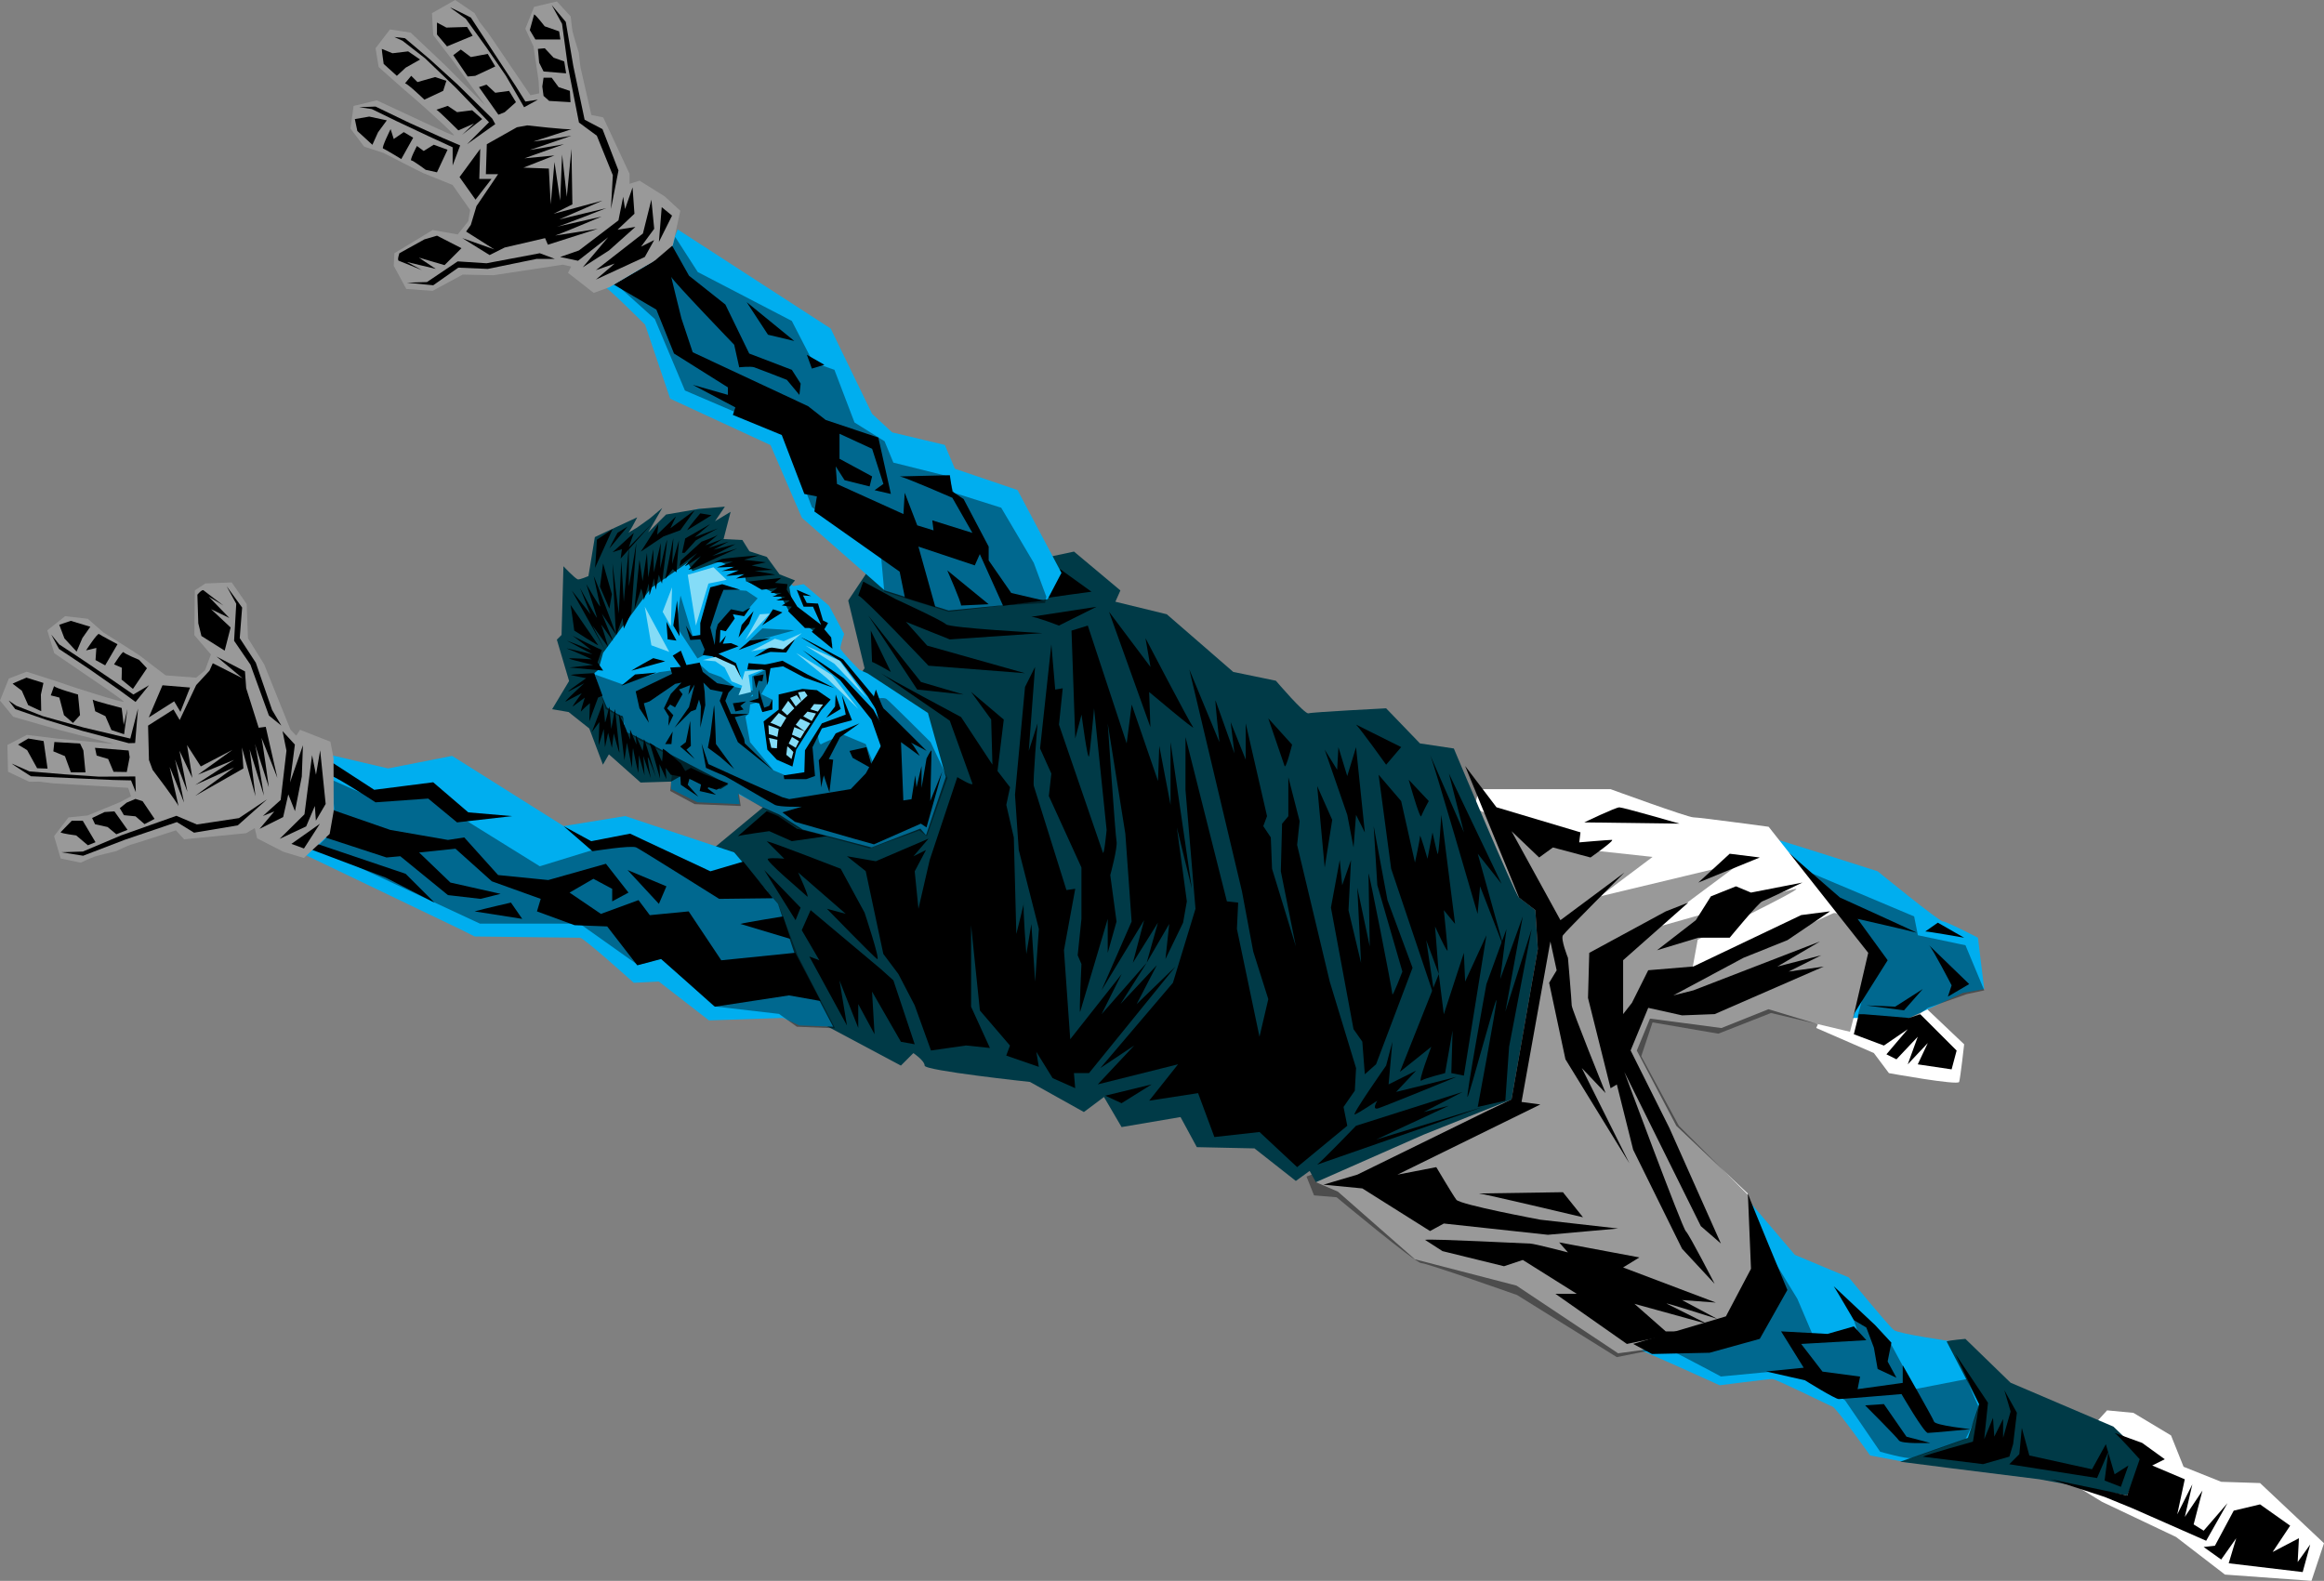 <svg id="Layer_1" data-name="Layer 1" xmlns="http://www.w3.org/2000/svg" viewBox="0 0 1318.98 897.35"><rect x="0" y="0" width="1318.98" height="897.35" fill="#808080" stroke="none"/><defs><style>.cls-1{fill:#fff;}.cls-2{fill:#00aeef;}.cls-3{fill:#003a47;}.cls-4{opacity:0.4;}.cls-5{fill:#84dcf7;}.cls-6{fill:#999;}</style></defs><title>character</title><polygon class="cls-1" points="1181.64 816.22 1195.87 800.57 1210.82 801.99 1232.16 814.8 1239.28 832.59 1260.63 841.13 1282.69 841.84 1318.98 876 1311.87 897.35 1262.77 893.79 1235.01 872.44 1193.03 852.51 1180.22 844.69 1181.64 816.22"/><path class="cls-2" d="M928.35,773.69c3.56.71,51.95,22.77,51.95,22.77s27.75-3.56,29.89-3.56,32,14.94,34.16,15.66,21.35,27.75,21.35,27.75l22.77,4.27,35.58-12.1,3.56-21.35-15.66-35.58s-29.89-4.27-32.73-6.4-25.62-29.89-25.62-29.89L1023,722.45,990.26,684l-13.52,52.66Z" transform="translate(-4.31 -10.13)"/><path class="cls-3" d="M1109.1,771.55c2.13-.71,10.67-1.42,10.67-1.42L1145.39,795l58.35,24.91L1221.53,837l-10,22.06-49.81-9.25-51.24-6.4-27.75-3.56,38.43-13.52,6.4-19.21Z" transform="translate(-4.31 -10.13)"/><path class="cls-4" d="M933.33,768c4.27,0,47.68,23.48,47.68,23.48l29.89-2.85,20.64,3.56L1051.46,805l19.93,29.18s14.94,4.27,17.79,3.56,30.6-10.67,30.6-10.67,8.54-16.37,7.12-19.21-6.4-14.94-6.4-14.94l-29.18,5.69-14.23-26.33-23.48-21.35,6.4,19.21-25.62.71-10-23.48-23.48-38.43,3.56,36.29s-19.21,23.48-22.06,23.48S933.33,768,933.33,768Z" transform="translate(-4.31 -10.13)"/><path class="cls-1" d="M1041.49,579.42l-6.4,14.23,32.73,14.23,8.54,11.39s39.14,7.12,39.85,5,2.85-21.35,2.85-21.35l-27-25.62Z" transform="translate(-4.31 -10.13)"/><path class="cls-2" d="M1010.9,486.2c3.56.71,59.06,18.5,59.06,18.5s34.87,28.46,37,28.46,19.93,9.25,19.93,9.25l3.56,29.18-12.1,2.13L1087.75,588H1055l-8.54-35.58Z" transform="translate(-4.31 -10.13)"/><path class="cls-4" d="M1026.55,503.28c2.85.71,41.27,50.52,41.27,50.52l-8.54,30.6-.71,2.85s27,4.27,29.18,2.85,10.67-7.83,10.67-7.83l22.06-7.83,10-2.13-10.67-25.62-27-5.69-2.13-10.67Z" transform="translate(-4.31 -10.13)"/><path d="M1019.43,494c2.85,2.85,29.18,25.62,29.18,25.62s45.54,20.64,43.41,19.93-33.45-7.83-33.45-7.83l17.08,23.48L1055,588l2.85-36.29Z" transform="translate(-4.31 -10.13)"/><path d="M1099.14,546.68c2.13,2.13,12.81,22.77,12.81,22.77l-2.13,6.4,12.1-7.12Z" transform="translate(-4.31 -10.13)"/><path d="M1097,538.86c2.13,0,22.06,3.56,22.06,3.56l-14.94-8.54Z" transform="translate(-4.31 -10.13)"/><path d="M1063.55,580.84c2.13,0,16.37.71,16.37.71l15.66-10-10.67,12.1Z" transform="translate(-4.31 -10.13)"/><polygon points="1057.82 575.7 1083.44 577.83 1089.84 575.7 1110.48 596.33 1107.63 607.01 1088.42 604.16 1094.11 592.06 1082.73 604.16 1088.42 588.5 1076.32 601.31 1070.63 598.47 1082.73 584.24 1069.21 593.49 1052.13 587.08 1054.97 575.7 1057.82 575.7"/><path class="cls-1" d="M843.67,458.09h74.72s43.76,16,47,16,42.7,5.34,42.7,5.34L1064.62,551l-10.67,45.9L1008,583l-26.69,10.67-40.56-5.34-7.47,18.15,22.42,42.7,40.56,38.43L1007,746.29l-21.35,23.48-63,8.54L865,739.89l-57.64-14.94-43.76-38.43-12.45-5.34L801,627.81l42.7-169.72" transform="translate(-4.31 -10.13)"/><path class="cls-4" d="M745.82,678l4.27,10.67,12.81,1.07s44.83,37.36,48,37.36,54.44,18.15,54.44,18.15l56.57,35.22,21.35-4.27,44.83-12.81,11.74-28.82-3.2-45.9-39.49-39.49-21.35-39.49,6.4-19.21,37.36,6.4,29.89-11.74,44.83,10.67L1065,554.16l1.07-5.34s-16-22.42-21.35-20.28S963.57,567,963.57,567l4.27-23.48s61.91-29.89,55.51-28.82-81.12,22.42-81.12,22.42l50.17-37.36-80.06,19.21,29.89-22.42-49.1-5.34-59.78-25.62S876,548.82,875,552s-19.21,83.26-19.21,83.26Z" transform="translate(-4.31 -10.13)"/><path d="M996.31,687.58c1.07,3.56,22.42,54.79,22.42,54.79l-15.66,27.75L974.6,778l-32.73.71L931.19,773l52.66-15.66,14.23-27Z" transform="translate(-4.31 -10.13)"/><path d="M1015.16,765.86,1028,786.5l-21.35,2.13,22.06,5s17.08,10.67,19.21,10.67,35.58-2.85,35.58-2.85,12.81,22.06,14.94,22.06,24.19-2.13,24.19-2.13-19.93-2.13-20.64-4.27-17.79-32-17.79-32v10l-25.62,3.56,1.42-7.12-21.35-2.85L1026.55,773l37-2.13-7.12-7.83-14.94,4.27Z" transform="translate(-4.31 -10.13)"/><path d="M1045.05,740.24c1.42,2.13,11.39,19.21,11.39,19.21l7.12,4.27,4.27,11.39,2.13,12.1,10.67,5-5-9.25,2.13-10.67-9.25-10Z" transform="translate(-4.31 -10.13)"/><path d="M1062.84,807.85l10.67-.71,12.81,18.5,13.52,3.56s-16.37.71-17.79-1.42S1062.84,807.85,1062.84,807.85Z" transform="translate(-4.31 -10.13)"/><path d="M1095.58,837c2.85-1.42,28.46-8.54,28.46-8.54l3.56-21.35-13.52-28.46,18.5,27.75-2.13,20.64,5-12.1.71,10.67,5-10v10.67l4.27-14.94-3.56-12.1,7.12,12.81-2.13,17.79-2.13,7.12-14.94,4.27Z" transform="translate(-4.31 -10.13)"/><polygon points="1147.48 810.53 1146.06 825.47 1140.37 831.16 1190.18 838.99 1196.59 824.05 1194.45 840.42 1203.7 843.98 1207.97 831.88 1200.14 836.86 1195.16 819.78 1187.33 834.01 1151.75 826.18 1147.48 810.53"/><path d="M1204.45,823.5c2.13,1.42,14.23,14.94,14.23,14.94l-7.12,20.64-9.25-2.13-34.16-7.12,30.6,10,15.66,6.4,42,18.5,12.1-21.35L1255,879l-5.69-3.56,5-19.21-10,14.94,4.27-18.5L1240,869.76l4.27-19.93L1225.8,842l7.12-3.56-12.81-9.25Z" transform="translate(-4.31 -10.13)"/><polygon points="1267.75 857.5 1257.07 877.42 1250.67 878.13 1260.63 885.25 1269.17 873.15 1264.9 887.38 1306.88 892.36 1311.15 876.71 1304.04 886.67 1304.75 873.15 1289.81 880.98 1299.77 866.03 1282.69 853.94 1267.75 857.5"/><path class="cls-3" d="M408.16,492.6l33.45-27.75L495,389.42,485.72,351l15.66-23.48,89,.71,23.48-5,26.33,22.06-2.85,6.4,29.18,7.12,37.72,32.73,24.19,5s16.37,19.21,18.5,18.5S791,412.19,791,412.19l19.21,19.93L829.43,435s34.87,83.26,37,84.68,9.25,7.12,9.25,7.12l1.42,22.06-14.94,85.39-49.81,19.93-61.2,27-3.56-6.4-7.83,5.69L716.29,662l-32.73-.71-9.25-17.08-33.45,5.69-10-17.08-11.39,8.54-30.6-17.08s-59.78-6.4-59.78-9.25-6.4-7.12-6.4-7.12L515.61,615l-42.7-22.77-50.52-59.78Z" transform="translate(-4.31 -10.13)"/><path d="M835.84,444.92l30.6,74.72,9.25,7.12,1.42,22.06-14.94,85.39-13.52,6.4-74,36.29-19.21,5.69,22.06,2.13,38.43,24.19,7.83-4.27,59.06,6.4,39.85-3.56-44.12-5S833,694,830.86,691.14s-11.39-18.5-11.39-18.5l-22.06,4.27,81.12-39.85-10.67-1.42,16.37-91.09,3.56,16.37L883.52,568l9.25,43.41,36.29,59.06-27-54.08,13.52,14.23S896.33,583,896.33,580.84s-2.13-27-2.13-27-4.27-10.67-2.85-12.81,34.87-35.58,34.87-35.58l-36.29,27-27.75-50.52,15.66,14.94,7.83-5.69L907,496.87s14.23-10,12.1-10-18.5,1.42-18.5,1.42l.71-5.69-47.68-14.23Z" transform="translate(-4.31 -10.13)"/><path d="M903.44,476.95s17.79-8.54,19.93-8.54,34.16,9.25,34.16,9.25Z" transform="translate(-4.31 -10.13)"/><path d="M949.7,527.47,906.29,551l-.71,25.62,12.81,51.24,3.56-2.13,9.25,37,27.75,56.22,18.5,19.93s-14.23-27.75-16.37-29.89-34.87-90.38-34.87-90.38l43.41,87.53L981,716l-29.18-65.47-22.06-44.12,10-24.19,19.21,4.27,18.5-.71,61.91-27-19.93,2.85,18.5-9.25-24.91,6.4,24.19-14.23L965.35,572.3,954,575.15l39.85-21.35,24.91-10,24.19-16.37-16.37,2.13-61.2,29.18-25.62,2.13-9.25,18.5-5,6.4v-30.6l37-32.73Z" transform="translate(-4.31 -10.13)"/><path d="M989.55,513.24l-14.23,5.69-8.54,13.52-22.06,17.08,23.48-7.12H986s16.37-19.93,18.5-20.64,22.77-10.67,22.77-10.67l-29.18,5.69Z" transform="translate(-4.31 -10.13)"/><polygon points="963.89 500.98 981.68 484.61 998.76 486.74 963.89 500.98"/><path d="M813.07,713.91c4.27-.71,57.64,2.13,59.78,2.13s21.35,5,21.35,5l-5-5.69,45.54,8.54-9.25,5.69,52.66,19.93-19.21-1.42,19.93,10.67s-31.31-10-28.46-8.54l22.77,11.39-41.27-11.39,17.79,15.66h12.1L927.64,773l-40.56-28.46h12.1l-30.6-19.21-10.67,3.56L823,720.32Z" transform="translate(-4.31 -10.13)"/><path d="M843.67,687.58c2.13,0,59.06,13.52,59.06,13.52l-11.39-14.23Z" transform="translate(-4.31 -10.13)"/><path d="M491.42,348.14C495,349.57,531.27,388,531.27,388l54.79,4.27-55.51-15.66-12.1-13.52,24.91,10L596,369.49s-52.66-2.85-54.79-5-28.46-14.23-28.46-14.23l-18.5-10Z" transform="translate(-4.31 -10.13)"/><path d="M497.11,359.53c2.13,2.85,29.89,37.72,29.89,37.72l24.19,7.12-26.33-2.85Z" transform="translate(-4.31 -10.13)"/><path d="M504.23,392.26c2.85,2.13,45.54,24.91,45.54,24.91l17.79,27-.71-25.62-11.39-15.66L574,418.59l-3.56,29.18,7.12,9.25-2.13,10,4.27,18.5,1.42,54.79s5-19.93,4.27-17.79,1.42,29.18,1.42,29.18l2.85-17.08,2.13,32.73,2.13-29.89L582.5,492.6l-2.13-31.31,5.69-61.2,5.69-11.39-3.56,47.68,5-15.66s-2.85,33.45-2.13,35.58,18.5,59.06,18.5,59.06l5-.71-6.4,34.87,3.56,50.52,29.18-37-11.39,22.77,25.62-29.18-14.94,23.48,20.64-22.06L649.4,580.13l22.06-21.35-49.1,60.49h-8.54l.71,8.54-12.81-5.69-9.25-14.94,1.42,8.54-18.5-6.4,2.13-5.69-17.08-19.93-5-48.39v46.25L566.14,605l-13.52-1.42-19.93,2.85-9.25-25.62-9.25-17.79-8.54-11.39-10-47L485,496.16,501.38,499l29.89-12.81-8.54,10,7.12-3.56-6.4,12.1L525.57,526l6.4-27.75,15.66-47s9.25,5.69,8.54,3.56-12.81-35.58-12.81-35.58Z" transform="translate(-4.31 -10.13)"/><path d="M439.47,487.62c3.56.71,42,15.66,42,15.66L495,528.18s9.25,27.75,7.12,26.33S473.63,526,473.63,526l10.67,2.85-27-23.48s7.12,15.66,5,13.52S438,498.29,440.18,497.58s9.25,0,9.25,0Z" transform="translate(-4.31 -10.13)"/><polygon points="433.73 493.86 454.37 515.21 451.52 522.33 433.73 493.86"/><path d="M464.38,526.76c4.27,3.56,39.85,33.45,39.85,33.45l7.12,6.4,12.1,36.29-7.83-1.42L499.24,573l1.42,24.19-9.25-17.08v13.52l-10.67-27L485,592.23l-21.35-39.14,5.69,2.13-10-17.08Z" transform="translate(-4.31 -10.13)"/><path d="M601,375.9,594.6,435l6.4,14.23L599.58,462l18.5,40.56v29.18l-2.13,20.64,2.13,5s-1.42,29.18-.71,27S633,531.74,633,531.74V551l5-17.79-3.56-26.33s4.27-15.66,3.56-19.21-5-66.89-5-66.89l10,62.62,3.56,49.81L629.47,572.3l24.19-39.85-6.4,24.19,14.23-22.77-6.4,22.77,12.81-22.06-2.13,19.93,10-20.64,2.13-12.1-5.69-42,8.54,34.87-12.1-83.26V467l-6.4-33.45-.71,19.93-14.94-43.41-2.85,22.06-22.06-66.89-9.25,2.85,2.13,61.2,3.56-13.52s3.56,27,4.27,23.48,2.85-27,2.85-27l7.12,69s-1.42,14.94-2.13,12.81-24.91-72.58-24.91-72.58l2.13-20.64-4.27.71Z" transform="translate(-4.31 -10.13)"/><path d="M633.74,357.4c.71,2.13,23.48,65.47,23.48,65.47l-.71-19.93s27,22.77,24.91,19.93-27-50.52-27-50.52l2.85,16.37Z" transform="translate(-4.31 -10.13)"/><path d="M677.15,428.56l23.48,93.22,6.4.71-.71,14.94,12.81,61.2,5-21.35-8.54-27-6.4-34.16-29.89-126,17.08,41.27s-2.85-25.62-2.13-23.48,10.67,29.89,10.67,29.89L702.77,420l8.54,21.35V420.73l12.1,52.66-2.13,5.69,4.27,6.4.71,17.79,13.52,44.12-8.54-42.7.71-27,3.56-4.27V451.33l6.4,24.91-1.42,13.52L759,567.32l14.94,49.1-.71,12.81-6.4,9.25,2.13,10.67-28.46,23.48-21.35-19.93-25.62,2.85-9.25-24.91-27.75,4.27,16.37-20.64-45.54,11.39L648,603.61l-19.21,12.81L670,568l12.81-42-5.69-67.6Z" transform="translate(-4.31 -10.13)"/><path d="M764.68,498.29l-5,27,12.81,69,5,7.12,1.42,18.5,6.4-5.69L806,559.49l-14.23-38.43-7.83-42L786,512.53l14.23,49.1s-5.69,14.94-5.69,12.81S781,503.28,781,506.12s.71,41.27.71,41.27L774.64,514l2.13,42.7-7.12-29.89,1.42-28.46-5,14.23Z" transform="translate(-4.31 -10.13)"/><path d="M794.56,601.48,791,615s-19.93,28.46-17.79,27.75S786,634.92,786,634.92s-3.56,5.69.71,4.27,46.25-18.5,44.12-17.79-34.16,8.54-34.16,8.54l11.39-12.1-15.66,7.83Z" transform="translate(-4.31 -10.13)"/><path d="M751.87,671.22c3.56-2.85,22.06-22.06,22.06-22.06l60.49-19.21-22.06,11.39,14.23-3.56L785.31,657l60.49-18.5Z" transform="translate(-4.31 -10.13)"/><path d="M820.89,563.05l-22.06,55.51,17.79-14.23s-7.83,20.64-5.69,19.21,13.52-4.27,13.52-4.27l4.27-24.19L828,619.27l7.12,1.42L847.94,541l-12.1,26.33L835.13,551l-11.39,34.87Z" transform="translate(-4.31 -10.13)"/><path d="M786.74,449.9c.71,5,7.12,53.37,7.12,53.37l24.91,74-5-33.45,7.12,19.21-2.13-27s7.12,15.66,7.12,13.52-2.13-22.77-2.13-22.77l6.4,7.83-7.83-61.91s-1.42,24.19-2.13,22.06-2.85-12.1-2.85-12.1l-2.85,14.94s-4.27-14.94-4.27-12.81-2.85,14.94-2.85,14.94l-7.83-34.87Z" transform="translate(-4.31 -10.13)"/><path d="M756.14,435.67c.71,2.13,12.81,37,12.81,37l3.56,18.5,1.42-18.5,5,10-5-48.39-5,16.37-5-16.37-.71,12.81Z" transform="translate(-4.31 -10.13)"/><polygon points="747.56 446.18 756.1 465.4 751.83 492.44 747.56 446.18"/><path d="M724.11,417.88l13.52,14.94s-3.56,14.23-4.27,12.1S724.11,417.88,724.11,417.88Z" transform="translate(-4.31 -10.13)"/><path d="M773.93,421.44c2.85,2.85,17.08,22.77,17.08,22.77l8.54-10Z" transform="translate(-4.31 -10.13)"/><path d="M803.82,452.75s6.4,22.77,7.12,20.64a92.61,92.61,0,0,1,4.27-8.54Z" transform="translate(-4.31 -10.13)"/><path d="M815.91,438.52c1.42,2.13,27,90.38,27,90.38l1.42-15.66,13.52,34.87L843,494.74l13.52,17.08-29.89-62.62,8.54,33.45Z" transform="translate(-4.31 -10.13)"/><path d="M868.57,530.32,855.76,565.9l3.56-28.46-11.39,31.31s-12.1,66.18-10.67,64,16.37-58.35,16.37-54.79S843,638.48,843,638.48l15.66-3.56,2.13-30.6,12.81-66.89-14.94,47Z" transform="translate(-4.31 -10.13)"/><path d="M598.16,349.57c4.27-.71,25.62-3.56,25.62-3.56L606,333.2Z" transform="translate(-4.31 -10.13)"/><path d="M589.62,360.24c2.85,0,15.66,5,15.66,5l21.35-10.67Z" transform="translate(-4.31 -10.13)"/><path d="M423.1,484.77c2.13-.71,17.79-2.85,17.79-2.85l12.81,5.69,19.93-2.85-17.08-4.27-10.67-7.12-6.4-2.85Z" transform="translate(-4.31 -10.13)"/><path d="M499.24,385.86c2.13.71,10.67,5.69,10.67,5.69l-11.39-23.48Z" transform="translate(-4.31 -10.13)"/><polygon points="627.29 621.95 636.54 626.22 653.62 615.55 627.29 621.95"/><path class="cls-2" d="M324.9,333.73c0,2.13.53,36.83.53,36.83l-4.27,3.2,6.4,19.21.53,4.27-9.61,14.94,9.07.53,10.67,7.47L345.71,441l4.27-3.74,6.94,5.87,9.61,9.07,18.68.53v5.34l14.94,7.47,24,1.07-1.07-5.87,14.94,8,8.54,3.74L459.93,481l39,10.14,27.75-10.67,3.2,3.74,11.21-33.09-10.14-36.29-34.16-22.42-4.8-2.13S481.28,379.63,481.28,378s2.13-8,2.13-8l-8.54-16-14.41-12.28-5.87,1.07-9.07-6.94-5.34-8-12.81-4.8-2.13-5.34L413,316.66l2.67-8.54,1.07-4.8L405,308.12l6.4-8L400.69,299,382,303.85,369.2,316.66l6.94-14.41-11.21,9.61-9.61,4.8,9.07-11.74L342,315.59l-3.2,22.95-7.47,1.6Z" transform="translate(-4.31 -10.13)"/><path class="cls-3" d="M346.6,380.7c1.07-1.6,18.15-24.55,18.15-24.55l9.07-12.28,20.81-14.41,2.67,4.8,15.48-5.34,13.88,5.87,1.07,5.34,12.28,4.8,7.47,3.74,5.34,9.61,24,18.15L471,366.29s-14.41-11.21-16-12.81-2.67-10.14-2.67-10.14l3.2-3.74-8.81-3.47-7.21-9.87-9.87-3.2-4-6.4-10.67-.53,4-15.48L410.11,306l5.6-8.27L401,299l-18.68,3.2-10.14,10.14,8-13.88-6.94,5.87-7.47,5.34s-7.65,4.27-6.23,4.27,6.4-10.14,6.4-10.14l-17.26,8-6.76,3.2-3.65,22.15s-5.07,2.13-6,1.87c-1.68-.5-8.18-7.47-8.18-7.47l-1.07,39-2.67,2.67,6.94,23.48-9.61,16,9.34,1.6,11.74,9.34,7.74,20.55,3.38-5.87,18,16,17.26-.53,5.69-3.2,22.42,7.47,4.27-2.67-37.89-19.75S361,425.53,359.41,425.53s-.53-9.07-2.13-9.07-8.54-4.8-8.54-4.8l-8-18.68,3.2-2.67Z" transform="translate(-4.31 -10.13)"/><path class="cls-4" d="M357.54,398.58l21.08-6.94,13.52-1.87,9.07-2.67,5.52,4.8,6.76,2.49,7.83,5.69,12.1,2.49-14.59,13.88.53-8,12.28-3.2L431.11,394l9.07-4.27.53,6.94-4.27,7.47,6.4,3.2-.53,3.74-4.8,1.6-2.13-4.27-5.34,1.6-.53,4.8L427.37,417,430,431.4l13.34,16,7.47,3.2,12.81-2.13V437.27l4.8-10.67s.53,6.94,2.13,5.87,12.28-5.34,12.28-5.34l12.81,5.34,4.8,12.28-11.74,15.48,18.15-13.34-3.74-26.15L501,406.85s4.8-1.07,6.4,0,25.08,24.55,25.08,24.55l9.61,20.28-11.74,33.09-4.27-3.2-28.29,10.14L458.33,481l-34.69-20.28,1.07,6.94-26.15-1.07-13.88-7.47.53-5.34,1.6-13.52-19.57-10-7.47-5-2.13-7.47L348,412.55,342,393" transform="translate(-4.31 -10.13)"/><polygon class="cls-4" points="386.23 338.02 383.56 355.1 395.84 373.77 404.91 368.97 400.64 362.03 393.17 360.97 386.23 338.02"/><path class="cls-4" d="M406.56,363.62c.53-1.6,6.94-19.21,6.94-19.21l14.41,1.07,6.4,4.27-7.47,8.54H419.9l-7.47,9.61L411.36,378l-2.13,1.07Z" transform="translate(-4.31 -10.13)"/><path class="cls-4" d="M427.91,375.36c1.6-1.6,9.07-8.54,9.07-8.54l18.15,1.07Z" transform="translate(-4.31 -10.13)"/><polygon points="389.26 355.1 392.82 361.14 397.44 360.43 397.44 353.67 403.13 333.39 409.89 331.61 420.21 334.81 410.61 334.81 408.12 340.86 403.13 356.16 405.63 366.13 406.34 357.94 407.4 354.38 414.88 345.85 421.64 347.27 425.91 344.78 422.35 349.76 415.94 348.69 417.01 351.09 411.94 358.3 408.83 357.59 408.47 365.06 412.03 360.79 410.25 365.41 414.88 365.06 419.15 366.84 407.76 371.11 417.72 376.44 420.57 384.63 414.88 377.51 404.2 372.53 398.87 371.82 399.93 368.62 397.44 362.92 391.75 363.28 389.26 355.1"/><path d="M423.46,372c.36-1.07,1.78-7.12,1.78-7.12L432,357l-2.49,7.12Z" transform="translate(-4.31 -10.13)"/><polygon points="419.15 368.97 425.55 363.63 437.29 362.21 419.15 368.97"/><polygon points="384.28 340.86 385.7 361.14 382.14 355.1 384.28 340.86"/><polygon points="378.23 352.96 383.92 363.63 378.94 362.92 378.23 352.96"/><polygon points="386.41 369.33 389.61 377.51 397.09 376.09 398.87 381.43 407.05 387.83 416.65 389.61 413.45 393.17 411.67 397.79 414.88 405.26 425.19 405.26 417.01 407.04 422.35 419.5 422.7 421.99 438.72 437.29 418.79 421.28 408.47 397.79 410.25 392.81 403.13 391.39 399.22 387.47 399.93 392.81 400.29 400.28 397.44 413.09 397.8 401 396.73 397.08 394.95 402.77 392.11 403.84 382.85 413.09 391.04 401.35 394.24 388.54 390.68 394.23 391.75 388.9 385.34 391.39 387.39 394.06 383.12 401.53 380.36 399.93 378.58 402.06 382.14 405.98 379.3 412.02 379.65 406.69 376.81 402.06 380.72 393.88 386.77 387.47 383.21 388.19 368.62 398.15 365.42 399.22 368.27 410.25 362.93 402.06 360.79 392.45 381.43 382.49 380.36 378.94 386.41 378.58 381.79 372.17 386.41 369.33"/><path d="M362.61,390.84c1.42-1.07,12.45-7.12,12.45-7.12l6.76,1.78Z" transform="translate(-4.31 -10.13)"/><polygon points="352.61 389.25 360.44 382.85 372.54 381.78 352.61 389.25"/><polygon points="429.11 390.68 427.69 383.92 433.38 382.85 432.67 386.76 430.53 386.41 429.11 390.68"/><polygon points="428.04 372.89 436.58 367.55 444.41 366.84 451.17 362.92 446.19 370.39 437.29 370.04 428.04 372.89"/><path d="M436.62,365.22c1.07-.71,6.4-9.25,6.4-9.25l5.34,1.78Z" transform="translate(-4.31 -10.13)"/><path d="M364.39,356c0-1.07,2.85-28.11,2.85-28.11L369,340l2.49-16,.71,13.88,2.85-16,.36,13.16,3.91-16.72L379,332.84s3.91-17.79,3.91-16S380,341.38,380,341.38l-1.78-5-1.78,8.54s-1.07-7.47-1.07-6.4-2.49,10.32-2.49,9.25-.36-6.4-.36-6.4-3.2,10.67-2.85,9.61-1.42-6.76-1.42-6.76Z" transform="translate(-4.31 -10.13)"/><path d="M381.83,338.89c.36-1.42,4.63-24.19,4.63-23.13s-.71,14.59-.71,14.59l3.91-13.52L388.23,335l-2.13-1.78Z" transform="translate(-4.31 -10.13)"/><path d="M397.84,332.84c2.13-1.07,24.91-11.39,24.91-11.39l-14.23,4.27L421.68,319l-12.45,3.2,8.54-4.63-11.39,3.56,7.83-5-9.61,3.56s8.54-7.12,7.12-6-9.25,3.91-9.25,3.91l-11.74,10.67-.71,3.2,10-7.47s-7.83,7.83-6.76,7.47,8.9-5.69,8.9-5.69L395,333.56Z" transform="translate(-4.31 -10.13)"/><polygon points="387.12 313.82 388.9 305.64 403.13 297.45 394.24 304.93 407.4 299.94 394.95 306.71 388.55 313.82 387.12 313.82"/><path d="M368,323.24c1.07-1.42,10-15.66,10-15.66l-.71,6,10.67-10.32-3.2,6.76,13.88-10.32-8.18,11.39-9.61,3.56Z" transform="translate(-4.31 -10.13)"/><path d="M394.28,311.14c1.07-2.13,7.47-9.61,7.47-9.61l6.4,1.07Z" transform="translate(-4.31 -10.13)"/><path d="M409.94,329.29l10.32-.36s-7.83,2.85-8.9,3.2,10-.36,10-.36-6.76,2.49-7.83,2.49,10-.36,10-.36-5,2.13-6.76,2.85,10-.71,10-.71L422,338.54s20.64-2.13,22.06-2.13-10.32-2.13-11.39-2.13,10.32-.71,10.32-.71l-12.1-2.49,8.18-1.78-12.45-1.42,8.54-2.49s-14.81,1.12-19.91,1.87a12.89,12.89,0,0,0-1.44.27Z" transform="translate(-4.31 -10.13)"/><path d="M362.61,358.11l2.85-39.85s-4.27,25.62-4.27,24.55V320.75l-2.85,31s-1.42-24.19-1.42-23.13-1.42,29.89-1.42,29.89L351.94,330s1.78,41.63,2.13,40.56,3.56-9.61,3.56-9.61l.71,6Z" transform="translate(-4.31 -10.13)"/><path d="M351.94,323.59c1.42-1.07,12.1-11,12.1-11l-2.85,8.18,13.16-13.52-17.79,19.93.71-5.34Z" transform="translate(-4.31 -10.13)"/><polygon points="342.29 319.87 347.27 337.31 345.85 345.49 340.51 333.04 342.29 319.87"/><path d="M341.27,337.11c1.07,1.78,12.81,33.45,12.81,33.45l-8.18-12.1,6.4,15.66s-7.47-10.67-6.76-9.25,3.91,12.45,3.91,12.45l-8.9-12.1,7.12,13.88-18.86-33.8,10.67,13.52-6-14.94s10,18.5,9.61,16.72-6-18.86-6-18.86,8.18,14.23,7.83,12.45S341.27,337.11,341.27,337.11Z" transform="translate(-4.31 -10.13)"/><path d="M328.1,353.48c.36,1.07,2.13,14.59,2.13,14.59s14.23,9.25,13.52,8.18S328.1,353.48,328.1,353.48Z" transform="translate(-4.31 -10.13)"/><path d="M345.89,379.1c-1.07-.36-18.5-8.9-17.43-8.54s11.39,8.54,11.39,8.54L326,373.76l14.59,7.83s-17.43-4.27-14.23-3.2,13.88,6,13.88,6-14.23-1.07-12.81-.36,13.52,3.56,13.52,3.56l-13.52,1.42,19.21,1.78-3.2-4.63Z" transform="translate(-4.31 -10.13)"/><path d="M428.79,340.32c2.13-.36,18.86-2.13,18.86-2.13L444.09,341l7.12.71-.36,3.2,6,9.61,13.52,10.32-4.63-10.32h-5.34l-3.91-9.61,8.18,3.56-4.63-.36,2.13,4.27,6.4.36,2.85,9.61,2.85,1.42-2.13,3.56,3.91,4.63.71,6.4-11.74-9.61,2.13-2.13h-6L451.57,357l2.13-2.49-5.69-.71s5.34-2.85,4.27-2.85h-7.47l5.34-2.13h-7.47l5.34-2.13h-6.4l3.91-2.85-8.9,1.07Z" transform="translate(-4.31 -10.13)"/><path d="M459,372c1.07,0,23.84,12.45,23.84,12.45L500,405.07l9.61,20.64-12.81-20.28-15.3-19.93Z" transform="translate(-4.31 -10.13)"/><polygon points="455.44 368.97 478.92 384.98 495.64 402.77 505.61 420.92 501.34 427.68 494.58 408.47 476.79 386.05 455.44 368.97"/><path d="M428.44,390.13c2.49,0,10.32.36,10.32.36l1.07,8.54,1.78-9.61,7.12-1.07,12.1,6.4,17.08,6L462.6,393l-14.23-7.83s-8.54,2.13-10,2.13-9.25-.71-9.25-.71Z" transform="translate(-4.31 -10.13)"/><polygon points="474.3 394.23 477.14 402.42 468.96 407.4 473.94 401 474.3 394.23"/><polygon points="477.85 394.59 483.55 408.82 466.47 413.45 461.13 424.12 462.56 440.49 457.57 442.27 445.12 442.27 444.76 440.13 456.51 438.35 456.86 425.9 466.47 410.6 479.99 405.62 477.85 394.59"/><path d="M492.13,420.73l-13.52,5.69-7.47,12.45L469,441.72s1.42,16.37,1.42,15.3,1.42-6.76,1.42-6.76l3.2,9.61,2.13-18.5-2.49-.36,6.4-12.45Z" transform="translate(-4.31 -10.13)"/><path d="M486.44,436.38c1.78-.36,9.61-2.13,9.61-2.13l3.56,12.45-11.39-6.4Z" transform="translate(-4.31 -10.13)"/><path d="M409.58,410.41c.36,1.78,1.07,22.06,1.07,22.06L421,446.7l-8.18-7.12-6.76-5,1.42-7.47Z" transform="translate(-4.31 -10.13)"/><path d="M402.47,432.11l3.91,11.74,24.19,11,17.79,7.83,3.91,1.07,34.87-5.69,8.54-8.9,10-18.15-.36-5.69-5.69-17.79,1.78-6s3.56,10.32,4.63,11,24.19,23.84,24.19,23.84-10-5.34-8.9-4.63,5,7.47,5,7.47l-10.67-7.83L517,464.49l4.63-.71,2.13-13.52.71,6.76,2.85-12.1v12.45l2.85-16.72S533,435,533,436.38s-.71,28.46-.71,28.46l6.76-16.72-8.9,31.67-3.2-2.13L500.31,489.4l-11.39-3.2-33.45-9.61-7.12-5.34,11-3.2s-12.45.36-15.3-1.07-27.4-16-28.46-16.37S405,446,405,446Z" transform="translate(-4.31 -10.13)"/><path d="M398.55,441c-.71-1.07-4.63-5.34-4.63-5.34l2.49-2.13-.36-14.23-2.49,12.1-3.2,2.49Z" transform="translate(-4.31 -10.13)"/><path d="M385.39,432.47c0-1.07.71-7.12.71-7.12l-4.27,7.12Z" transform="translate(-4.31 -10.13)"/><path d="M342,332.49c.36-2.13,1.07-16,1.07-16l8.9-6Z" transform="translate(-4.31 -10.13)"/><path d="M350.16,321.46c.71-1.78,4.63-8.9,4.63-8.9l5.69-3.56Z" transform="translate(-4.31 -10.13)"/><path d="M341.62,392.26c-1.07,0-14.59.71-13.16,1.07s8.54,1.78,8.54,1.78-11.74,8.18-10,7.47,8.9-4.63,8.9-4.63-12.81,11.74-10.32,10.32,8.9-4.63,8.9-4.63-6,8.18-5,7.47,6.76-5,6.76-5-2.85,8.9-2.13,7.83a50.77,50.77,0,0,1,5-4.63l-.36,10.32,5-13.52,1.25-.53,1.25-.53Z" transform="translate(-4.31 -10.13)"/><path d="M346.6,409l-6.4,16.72,4.27-5.69-.36,13.16,2.85-9.25.71,10.32,1.78-8.18,2.13,8.54,1.07-8.18s3.2,12.1,3.2,10.67-2.49-24.55-2.49-24.55l-2.13,11.39-1.07-12.81s-2.49,10.32-2.49,8.9S346.6,409,346.6,409Z" transform="translate(-4.31 -10.13)"/><path d="M355.5,415.39l3.2,26.33,1.42-10L363,446s.36-13.16.71-10.67,2.85,13.52,2.85,13.52l.36-10,3.2,11.39-.71-11s4.63,13.88,4.27,12.45-2.49-13.52-1.42-11.39,4.27,11,4.27,11-6.76-23.48-6.76-21.35a55.18,55.18,0,0,1-.71,6.4l-3.91-8.9.36,5.34-3.56-8.54V430l-3.2-8.18Z" transform="translate(-4.31 -10.13)"/><path d="M372.93,431.76c.71,1.42,6,20.28,6,20.28l-.36-8.18,3.91,8.54-.36-6.4L385,449.9l9.61,1.78,9.25,4.63,7.12,2.13,6.76-3.56-13.88-5.34L396.42,446l-3.2,1.78-2.49-4.27s-10.67-9.61-10.32-8.18-.36,7.12-.36,7.12l-4.27-8.9Z" transform="translate(-4.31 -10.13)"/><polygon points="423.42 398.15 415.94 399.22 417.37 403.84 421.99 402.77 420.21 400.64 423.42 398.15"/><polygon points="430.53 391.39 430.53 396.37 425.19 398.15 430.89 399.22 432.67 404.2 438.36 402.77 438.36 397.08 436.58 400.64 433.73 401.71 432.67 398.15 430.53 391.39"/><path d="M446.23,404.36v8.54l-8.54,6.76,2.13,16,5.34,5.69,8.9,3.91,2.13-9.61,14.23-22.42,5.34-6-7.83-5.34-8.18-.71Z" transform="translate(-4.31 -10.13)"/><polygon points="386.06 439.42 386.41 445.47 396.37 452.23 390.33 445.47 391.75 440.49 386.06 439.42"/><polygon points="398.15 444.05 397.09 449.03 406.34 451.16 401.71 447.61 402.78 444.4 398.15 444.05"/><polygon class="cls-5" points="404.91 322 390.33 326.27 394.95 355.1 402.07 331.26 412.39 329.12 404.91 322"/><polygon class="cls-5" points="398.87 374.67 405.98 372.89 417.01 377.87 421.28 386.05 422.7 381.07 433.38 380 424.84 383.2 426.26 392.81 419.15 394.59 421.28 389.25 415.23 386.76 411.32 378.94 405.98 375.38 398.87 374.67"/><polygon class="cls-5" points="381.43 333.39 376.09 347.27 380.72 355.45 381.43 333.39"/><polygon class="cls-5" points="423.06 363.28 431.24 348.69 436.94 348.33 423.06 363.28"/><polygon class="cls-5" points="426.26 369.68 439.78 362.57 444.76 363.99 455.08 359.37 444.41 368.62 438 367.55 426.26 369.68"/><path class="cls-5" d="M456.19,380.88c1.07.36,20.28,12.45,20.28,12.45l14.94,19.21-17.79-17.43Z" transform="translate(-4.31 -10.13)"/><path class="cls-5" d="M461.53,376.61c1.07.36,19.21,8.54,19.21,8.54L496.4,406.5l-18.5-19.57Z" transform="translate(-4.31 -10.13)"/><polygon class="cls-5" points="365.95 344.42 369.69 366.3 379.83 370.04 365.95 344.42"/><polygon class="cls-5" points="436.4 418.87 437.74 424.48 440.94 424.75 441.21 419.94 436.4 418.87"/><path class="cls-5" d="M440.71,426.87a33.38,33.38,0,0,1,4.8,1.6l.8-4.54-5.87-2.13Z" transform="translate(-4.31 -10.13)"/><path class="cls-5" d="M441.51,420.46c.8,0,5.87,2.4,5.87,2.4l3.2-5.34-4.27-2.67Z" transform="translate(-4.31 -10.13)"/><polygon class="cls-5" points="443.61 403.13 446.81 406.06 450.81 402.06 447.34 397.79 443.61 403.13"/><polygon class="cls-5" points="448.41 396.19 451.61 401 454.82 398.06 452.15 394.59 448.41 396.19"/><polygon class="cls-5" points="452.95 392.99 454.82 398.06 458.29 394.86 456.68 392.45 452.95 392.99"/><polygon class="cls-5" points="450.81 412.74 449.48 417.01 454.28 419.14 456.68 415.14 450.81 412.74"/><polygon class="cls-5" points="451.61 411.4 456.68 415.14 459.89 410.6 454.28 407.93 451.61 411.4"/><polygon class="cls-5" points="455.88 406.6 460.69 409.27 463.09 405 458.29 403.93 455.88 406.6"/><polygon class="cls-5" points="459.89 402.6 464.16 403.93 467.09 399.93 462.02 399.66 459.89 402.6"/><polygon class="cls-5" points="449.48 418.34 453.48 420.74 451.61 424.48 447.61 422.08 449.48 418.34"/><path class="cls-5" d="M451.12,433.8c.8.27,3.47,3.2,3.47,3.2l-1.07,4-2.94-2.4Z" transform="translate(-4.31 -10.13)"/><path class="cls-2" d="M347.67,173.09c2.13.71,22.77,21.35,22.77,21.35l14.23,42,56.93,26.33L459.39,304l47,41.27,36.29,11.39,36.29-3.56,19.93-2.85,7.83-14.94-24.91-47-35.58-12.1-5.69-13.52-29.89-7.12L499.24,245l-23.48-48.39-86.82-56.22-3.56,8.54-10.67,10Z" transform="translate(-4.31 -10.13)"/><path d="M352.65,171.66l24.19,14.23,10,24.91L417.41,230v4.27l-19.93-5.69,24.19,12.81-1.42,4.27L448,257.06l12.81,33.45,7.12,1.42-1.42,8.54,48.39,34.16,3,14.77,17.26,5.34-9.61-34.34,32,10.67,2.85-6.4L573.61,354l22.95-3-18.32-4.27-12.81-18.5v-7.83l-14.23-27-6.4-4.27-1.42-9.25s-30.6.71-28.46.71,29.89,12.1,29.89,12.1l11.39,19.93-22.77-7.12.71,5.69-9.25-2.85-7.12-18.5-.71,12.1-37.72-17.08-.71-10,5,7.83,14.23,3.56,1.42-5.69-18.5-10V256.35l18.5,8.54,6.4,19.93-5,3.56,9.25,2.13-7.12-32-29.89-10-10-7.83-65.47-30.6-6.4-19.21s-6.4-25.62-5.69-23.48S421,205.82,421,205.82l2.85,12.81s6.4-.71,8.54,0,18.5,7.12,18.5,7.12l7.12,8.54.71-6.4-5-7.83-24.19-9.25L416,183l-20.64-16.37-10-17.79-10.67,10Z" transform="translate(-4.31 -10.13)"/><polygon points="423.77 171.5 435.87 190 450.81 193.56 423.77 171.5"/><polygon points="457.93 201.39 460.78 209.22 467.89 207.08 457.93 201.39"/><path d="M549.77,353.84c0-2.13-7.83-19.93-7.83-19.93l23.48,19.21Z" transform="translate(-4.31 -10.13)"/><path class="cls-2" d="M191.12,438.52l-.71,39.85-10.67,13.52-3.56,2.85,89,42.7,8.54,4.27s57.64.71,59.78.71S364,568,364,568l14.23-.71,28.46,22.06,42-1.42,9.25,4.27,19.21.71-22.06-42-9.25-27.75L421,494l-61.91-20.64-34.87,5.69-63.33-39.85-36.29,7.12Z" transform="translate(-4.31 -10.13)"/><polygon class="cls-4" points="383.21 134.5 396.02 154.42 449.39 182.17 461.49 205.66 473.58 209.93 484.97 239.81 502.05 250.49 507.03 262.59 538.34 270.41 541.19 279.66 568.23 288.2 586.73 319.51 593.85 338.73 593.14 342.29 568.94 343.71 538.34 347.27 501.87 335.88 500.09 316.31 460.78 287.85 444.76 245.69 388.73 221.67 371.65 181.11 350.3 161.89 366.13 152.28 381.07 141.61 383.21 134.5"/><polygon class="cls-4" points="188.23 442.62 213.84 454.01 246.58 448.32 259.39 462.55 306.36 491.73 343.36 480.34 359.73 475.36 408.12 508.09 435.96 506.14 441.56 512.81 452.77 542.43 473.94 583.7 452.24 582.81 442.1 575.52 405.27 571.25 375.38 544.03 362.04 547.76 328.95 524.28 272.38 524.28 179.51 481.05 186.09 474.65 189.65 458.99 188.23 442.62"/><polygon points="186.63 458.99 221.5 471.09 254.23 476.78 263.48 475.36 282.69 496.71 311.16 499.55 343.89 490.3 356.7 506.67 347.45 511.65 347.45 504.54 336.78 498.84 323.26 506.67 341.05 518.77 362.39 510.94 368.8 519.48 390.86 517.34 409.36 545.1 451.35 540.83 465.76 568.22 447.79 565.02 405.8 571.43 375.2 544.38 361.68 547.94 344.61 525.88 326.1 525.17 304.75 517.34 306.89 510.23 279.14 500.26 258.5 481.76 237.86 483.9 255.65 500.98 267.56 503.65 284.12 507.38 272.73 510.23 254.23 508.09 227.19 486.03 219.36 486.74 180.22 473.94 186.63 468.24 186.63 458.99"/><polygon points="179.69 478.92 230.21 496 246.58 512.36 218.83 498.13 175.42 481.76 179.69 478.92"/><path d="M192.54,450.62c4.27,1.42,24.91,14.94,24.91,14.94l29.89-2.13,16.37,13.52L295,473.39l-24.91-2.13-19.93-17.08-33.45,4.27L190.4,441.37Z" transform="translate(-4.31 -10.13)"/><polygon points="356.17 493.86 373.96 513.07 378.23 503.11 356.17 493.86"/><path d="M324.19,479.08l16.37,14.23s22.06-3.56,24.91-2.13,47,29.18,47,29.18l30.51-.36-16.81-20.81-18.68,5.52L361.9,483.35l-22.06,4.27Z" transform="translate(-4.31 -10.13)"/><path d="M424.53,534.59c2.13-.71,24.19-4.27,24.19-4.27L453,543.13Z" transform="translate(-4.31 -10.13)"/><path d="M273.66,527.47c5-1.42,20.64-5,20.64-5l6.4,9.25Z" transform="translate(-4.31 -10.13)"/><path class="cls-6" d="M205,70.26l-1.78,12.81L211,93.39l11,3.56s21.35,11,22.42,11.39,16.72,6.76,16.72,6.76l10,14.23-1.07,6.4-6,7.47-14.23-2.49-21.7,13.16-.36,7.12,7.12,13.16,14.94,1.07L266.9,166l17.43.36,39.49-6,4.63,1.07-1.78,3.56,14.59,11.39,8.9-3.2,26-15.3,10-8.54,4.27-19.57-8.9-8.18-14.23-8.9-5.69,1.78v-5.69l-14.94-32-6.76-1.42s-5.69-25.26-6-26.33-1.07-8.9-1.07-8.9-3.2-10.32-3.56-12.1-1.07-8.54-1.07-8.54l-7.83-8.54L307.46,14l-5,12.45,4.63,10L310,56l.36,7.12-5,1.07L281.49,29l-5-6.4-2.85-5-11-7.47L249.47,17.6l.71,12.45,10.67,13.88,18.86,26L257.3,47.49,237.37,28.63l-11.74-1.78-8.18,10.67,1.78,10.67S235.95,63.14,237,63.85,263.34,87,261.92,87s-23.13-10.32-23.13-10.32l-20.64-9.61S205.35,70.26,205,70.26Z" transform="translate(-4.31 -10.13)"/><path class="cls-6" d="M31.15,367.95l10.12-8.06,12.87,1.48L62.81,369S83.18,381.8,84,382.54s14.34,10.95,14.34,10.95l17.32,1.32,5-4.18,3.35-9-9.39-11,.27-25.38,5.94-3.93,15-.58L144.31,353l.74,19.41,9.19,14.82,14.92,37.07,3.28,3.44,2.16-3.34,17.23,6.75,1.78,9.29.07,30.14-2.27,12.92-14.66,13.64-11.57-3.48L150.25,486l-1.37-5.81-4.9,2.9-35.17,3.46-4.67-5.09s-24.64,8-25.74,8.21-8.2,3.61-8.2,3.61-10.51,2.5-12.22,3.1-7.89,3.43-7.89,3.43l-11.34-2.38L35,484.77l8.18-10.63L54.09,473l18.29-7.52,6.3-3.32-1.62-4.83L34.61,454.8l-8-1-5.74.09-12-5.68L8.5,433l11.08-5.73L37,429.43l32,3L38.2,424.56,11.82,417l-7.51-9.2,5-12.48,10.09-3.91S40.8,398.21,42,398.77s33.32,10.87,32.59,9.65-20.66-14.64-20.66-14.64L35.1,380.91S31.33,368.26,31.15,367.95Z" transform="translate(-4.31 -10.13)"/><polygon points="84.43 407.25 92.22 388.99 107.87 390.27 102.39 404.06 98.85 398.09 84.43 407.25"/><path d="M88.35,422l14.42-9.16,3.53,6L115.67,399l7.55-8.19,1.86-4.2L142,395.17,127.2,382.82l16.15,8.42.68,9.52,7.1,22.47,4-.53,6.6,29s-9.65-24.68-9-22.57S156.88,457,156.88,457s-8.9-27.6-8-25,5.23,29.78,5.23,29.78L146,435.56l3.32,26.56-7.71-27.69.85,11.9-27.37,15.58,22.06-16.16-22,9.94,22-14.24-20.46,8.39,19.58-14.07-18,9.41-7.8-12.13,3,18.69-7.32-15.51,4.53,23.37s-7.66-20.27-7-18.16,5.08,24.29,5.08,24.29-8.48-21.65-8.12-20,5.54,24,4.91,21.9-14.62-20.5-14.62-20.5l-2.07-5.6Z" transform="translate(-4.31 -10.13)"/><polygon points="111.72 468 135.63 464.39 151.62 453.68 134.96 468.5 110.13 472.66 100.38 466.65 70.94 476.64 47.18 485.75 34.83 483.76 47.01 483.37 68.84 474.16 100.12 463.08 111.72 468"/><polygon points="149.18 463.19 159.3 454.09 162.58 426.1 160.35 415.01 167.36 422.65 164.58 444.15 171.93 423.05 171.28 440.8 167.41 460.45 163.62 450.91 160.71 463.8 147.31 470.5 155.7 460.57 149.18 463.19"/><polygon points="158.72 476.15 172.8 462.23 177.12 428.66 179.34 439.75 181.71 425.94 184.83 456.35 179.28 465.83 178.69 457.5 173.77 469.1 158.72 476.15"/><polygon points="165.38 479.02 172.51 481.63 181.56 467.59 165.38 479.02"/><path d="M38.66,482.59c.85.74,8.9,1.76,8.9,1.76l6.62,5.59,4.34-1.74L51.27,476l-6.22,0Z" transform="translate(-4.31 -10.13)"/><polygon points="52.27 464.33 53.96 467.88 61.09 469.45 66.01 473.56 72.37 471.04 64.93 460.56 59.37 460.95 52.27 464.33"/><polygon points="67.99 458.75 70.34 462.73 76.93 463.38 82.03 467.8 87.72 464.84 80.95 454.8 76.87 453.49 71.91 455.6 67.99 458.75"/><path d="M11,443.56c1,1,10.88,7.2,10.88,7.2l22.08,1,24.65,1.12,10.07.24,2.71,6.67-.31-8.91L60.5,451l-19.4-1.33L21,448Z" transform="translate(-4.31 -10.13)"/><polygon points="10.23 422.65 16.05 419.21 24.76 420.66 26.99 436.3 21.07 436.08 15.4 425.8 10.23 422.65"/><polygon points="30.86 421.19 30.28 426.49 36.86 429.21 40.22 438.39 48.52 438.44 47.31 425.92 45.44 422.06 30.86 421.19"/><polygon points="53.91 424.49 54.86 428.89 61.38 430.82 64.45 438.1 71.95 438.21 73.59 429.8 73 426.01 53.91 424.49"/><polygon points="4.94 397.66 8.64 402.51 25.81 408.46 46.52 414.81 73.02 421.86 76.69 421.76 78.33 402.18 73.95 419.24 47.51 412.98 24.23 406.5 9.14 400.56 4.94 397.66"/><path d="M11.45,398.22c.92-.54,7.89-3.43,7.89-3.43l9.62,3-1.44,6.64.19,9.4-7.42-3.46-3.61-8.2Z" transform="translate(-4.31 -10.13)"/><path d="M35,399.58c.73,1.22,13.58,4.78,13.58,4.78l1.15,11.72-4,4.43-5.1-4.42-2.63-10-4.87-1.25Z" transform="translate(-4.31 -10.13)"/><path d="M56.92,407.28c1.34.86,16.45,4.73,16.45,4.73l1.16,9.65,2.07-9.08-1.85,14.33-7.19-2.36-3.43-7.89-5.78-2.78Z" transform="translate(-4.31 -10.13)"/><path d="M116.33,347.7s2.64-3.22,3.49-2.48,11.3,8.61,11.3,8.61l-8.33-5,11.71,12.09-10.41-5L135.2,366.3l-3.37,13.16-13.19-8.31-1.79-7.21Z" transform="translate(-4.31 -10.13)"/><path d="M132.9,342.85c.73,1.22,5.49,10,5.49,10l-1.22,21,9.26,13.54,10.51,28.92L164,422l-5.26-8.88-9.24-26.78-9.13-14L141.73,355Z" transform="translate(-4.31 -10.13)"/><polygon points="29.08 360.21 33.49 368.36 51.24 380.18 68.19 392.05 76.94 398.45 84.57 388.97 75.69 394.23 63.11 385.55 46.51 374.29 33.63 365.8 29.08 360.21"/><polygon points="33.63 354.63 40.17 352.41 51.26 355.77 46.77 362.15 43.49 369.88 36.57 362.39 33.63 354.63"/><path d="M53.17,379.31s6.47-10,7.32-9.29S71,375.81,71,375.81l-7,12-5.47-3,.47-6.89Z" transform="translate(-4.31 -10.13)"/><path d="M69.05,387.27s4.87-7.84,5.41-6.92,8.76,4.32,8.76,4.32l4.49,4.79-7.94,11.73-6.44-5.29.16-6.71Z" transform="translate(-4.31 -10.13)"/><polygon points="272.55 84.5 260.81 100.52 269.88 113.33 278.96 101.58 272.02 101.58 272.55 84.5"/><path d="M280.6,92,280.07,109H287l-12.28,18.15-3.2,10.67-2.67,3.74,16,10.14-18.15-6.4,15.48,9.61,8.54-4.27,22.95-5.34,1.6,3.74L343.58,140s-26.15,4.27-24,3.74,26.15-10.67,26.15-10.67-28.29,6.4-25.62,5.87,28.29-10.67,28.29-10.67l-26.69,6.4L346.25,124l-27.75,7.47,10.67-5.34-.53-31.49L326,121.85l-2.67-24L322.23,124,319,102.1l-2.13,24-1.07-20.28-14.41-.53L319,98.37,301.95,100l22.42-8S303,95.7,305.15,95.17s23.48-8,23.48-8-22.95,3.74-21.35,3.2,23.48-7.47,21.35-6.94-25.08-2.13-25.08-2.13l-5.87,1.07Z" transform="translate(-4.31 -10.13)"/><polygon points="338.73 77.03 347.81 99.45 346.74 118.66 351.01 96.78 341.94 73.3 331.8 67.96 325.39 37.54 321.12 12.45 313.12 2.85 318.99 13.52 322.19 37 328.59 69.56 338.73 77.03"/><polygon points="353.68 111.72 351.01 125.07 328.59 142.15 317.92 145.88 328.06 148.02 345.14 134.67 330.73 151.75 345.67 142.15 360.62 128.8 350.48 130.4 360.08 121.33 359.01 106.39 354.75 118.66 353.68 111.72"/><polygon points="369.69 113.33 364.89 132.54 338.2 153.35 348.87 149.62 338.2 158.69 365.95 145.88 371.29 136.27 363.82 140.01 371.29 129.87 369.69 113.33"/><polygon points="375.56 117.59 381.43 122.4 373.96 137.34 375.56 117.59"/><path d="M307.46,18.31c1.07.36,6,6.76,6,6.76l8.18,2.85.71,4.63H308.18L305,27.21Z" transform="translate(-4.31 -10.13)"/><polygon points="305.29 27.75 309.2 27.4 314.18 32.73 320.23 34.87 321.3 41.63 308.49 40.56 306 35.58 305.29 27.75"/><polygon points="308.49 44.12 313.12 44.12 317.03 49.46 323.43 51.59 323.79 58 311.69 57.28 308.49 54.44 307.78 49.1 308.49 44.12"/><path d="M259.79,14.4c1.42.36,11.74,5.69,11.74,5.69l12.1,18.5,13.52,20.64,5.34,8.54,7.12-1.07L301.77,71,291.45,53.18l-11-16L268.68,20.8Z" transform="translate(-4.31 -10.13)"/><polygon points="248 12.81 248 19.57 253.7 26.33 268.28 20.28 265.08 15.3 253.34 15.66 248 12.81"/><polygon points="257.25 31.31 261.52 28.11 267.22 32.38 276.82 30.6 281.09 37.72 269.71 43.05 265.44 43.41 257.25 31.31"/><polygon points="271.84 49.46 276.11 48.03 281.09 52.66 288.92 51.59 292.83 58 286.43 63.69 282.87 65.11 271.84 49.46"/><polygon points="223.81 20.99 229.86 21.7 243.73 33.45 259.75 48.03 279.31 67.25 281.09 70.45 265.08 81.84 277.54 69.38 258.68 49.81 241.24 33.09 228.43 23.13 223.81 20.99"/><path d="M221,37.88c0,1.07,1.07,8.54,1.07,8.54l7.47,6.76,5-4.63,8.18-4.63-6.76-4.63-8.9,1.07Z" transform="translate(-4.31 -10.13)"/><path d="M234.17,57.45c1.42,0,11,9.25,11,9.25l10.67-5L257.65,56l-6.4-2.13-10,2.85-3.56-3.56Z" transform="translate(-4.31 -10.13)"/><path d="M252,72.39c1.42.71,12.45,11.74,12.45,11.74l8.9-3.91-6.76,6.4,11.39-8.9-5.69-5-8.54,1.07-5.34-3.56Z" transform="translate(-4.31 -10.13)"/><path d="M231,153.87s-1.42,3.91-.36,4.27,13.16,5.34,13.16,5.34l-8.54-4.63,16.37,3.91-9.61-6.4,14.59,4.27,9.61-9.61-13.88-7.12L245.2,146Z" transform="translate(-4.31 -10.13)"/><path d="M235.24,170.6c1.42,0,11.39-.36,11.39-.36l17.43-11.74,16.37,1.07,30.24-5.69,8.54,3.2H308.89l-27.75,5.69-16.72-.71-14.23,10Z" transform="translate(-4.31 -10.13)"/><polygon points="203.88 60.84 213.13 60.49 232.35 69.74 251.21 78.28 261.17 82.55 256.9 93.93 256.9 83.61 243.02 77.21 224.88 68.67 211 61.91 203.88 60.84"/><polygon points="201.39 67.6 202.81 74.36 211.35 82.19 214.56 75.08 219.54 68.31 209.58 66.18 201.39 67.6"/><path d="M226,83.42s-5.34,10.67-4.27,11,10.32,6,10.32,6l6.76-12.1-5.34-3.2-5.69,3.91Z" transform="translate(-4.31 -10.13)"/><path d="M240.93,93s-4.27,8.18-3.2,8.18,8.18,5.34,8.18,5.34l6.4,1.42,6-12.81-7.83-2.85-5.69,3.56Z" transform="translate(-4.31 -10.13)"/></svg>